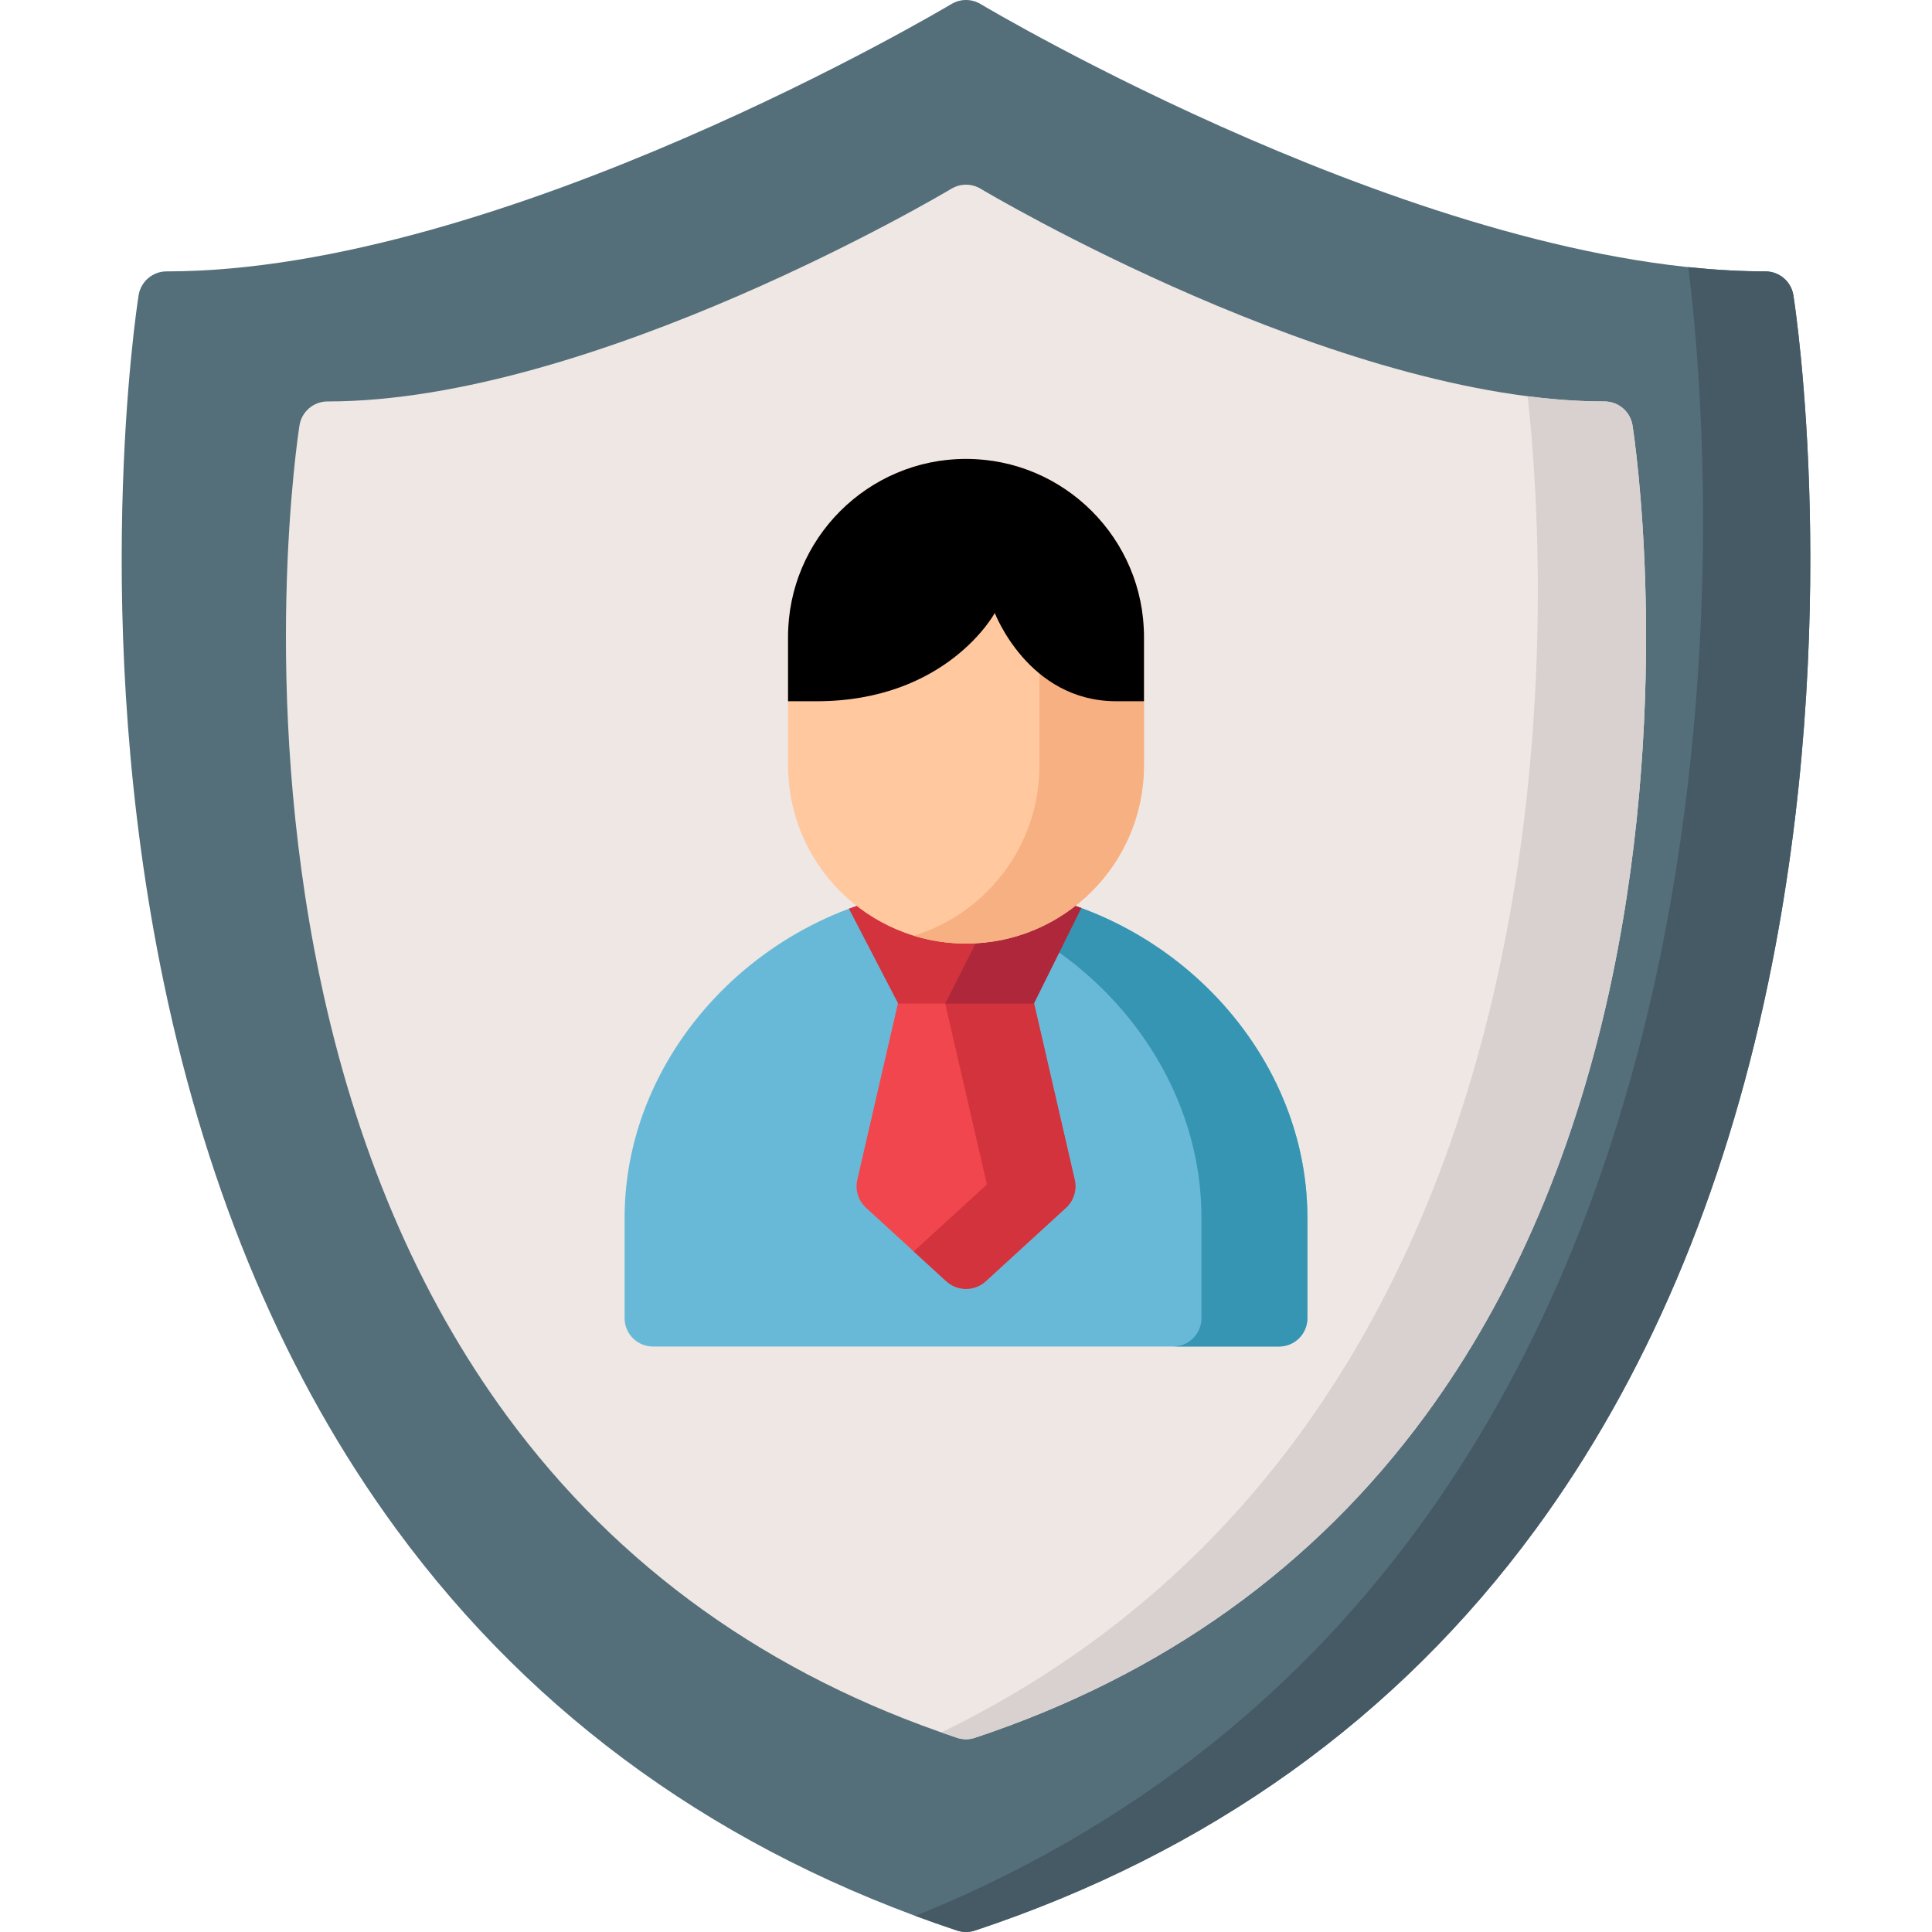 <?xml version="1.0" encoding="iso-8859-1"?>
<!-- Generator: Adobe Illustrator 19.0.0, SVG Export Plug-In . SVG Version: 6.00 Build 0)  -->
<svg version="1.1" id="Layer_1" xmlns="http://www.w3.org/2000/svg" xmlns:xlink="http://www.w3.org/1999/xlink" x="0px" y="0px"
	 viewBox="0 0 512 512" style="enable-background:new 0 0 512 512;" xml:space="preserve">
<path style="fill:#546F7A;" d="M475.271,78.267c-0.574-3.655-3.724-6.348-7.423-6.348c-88.978,0-206.8-70.139-207.979-70.847
	c-2.381-1.43-5.358-1.43-7.739,0C250.95,1.781,133.129,71.92,44.151,71.92c-3.7,0-6.849,2.693-7.423,6.348
	c-0.549,3.495-13.225,86.714,6.687,182.221c11.752,56.37,32.514,105.12,61.708,144.899c36.632,49.913,86.597,85.654,148.505,106.23
	c0.769,0.255,1.57,0.384,2.37,0.384s1.601-0.128,2.37-0.384c61.909-20.576,111.874-56.317,148.505-106.23
	c29.194-39.779,49.956-88.529,61.708-144.899C488.497,164.981,475.821,81.763,475.271,78.267z"/>
<path style="fill:#465A65;" d="M475.271,78.267c-0.574-3.655-3.724-6.348-7.423-6.348c-6.672,0-13.508-0.402-20.444-1.131
	c2.648,20.673,10.341,97.448-7.69,183.932c-12.207,58.552-33.773,109.188-64.096,150.506
	c-33.766,46.007-78.447,80.412-133.018,102.514c3.634,1.345,7.309,2.64,11.028,3.876c0.769,0.255,1.57,0.384,2.37,0.384
	c0.8,0,1.601-0.128,2.37-0.384c61.909-20.576,111.874-56.317,148.505-106.23c29.194-39.779,49.956-88.529,61.708-144.899
	C488.497,164.981,475.821,81.763,475.271,78.267z"/>
<path style="fill:#EFE7E4;" d="M432.632,112.738c-0.574-3.655-3.723-6.348-7.423-6.348c-70.641,0-164.402-55.808-165.34-56.372
	c-2.38-1.43-5.358-1.43-7.739,0c-0.939,0.564-94.63,56.371-165.338,56.371c-3.699,0-6.849,2.693-7.423,6.348
	c-0.44,2.803-10.605,69.537,5.355,146.088c9.431,45.237,26.102,84.373,49.549,116.321c29.448,40.124,69.606,68.854,119.357,85.388
	c0.769,0.255,1.57,0.384,2.37,0.384c0.8,0,1.601-0.128,2.37-0.384c49.752-16.536,89.91-45.265,119.358-85.388
	c23.447-31.947,40.118-71.084,49.55-116.321C443.238,182.274,433.073,115.54,432.632,112.738z"/>
<path style="fill:#D8D1D0;" d="M432.632,112.738c-0.574-3.655-3.723-6.348-7.423-6.348c-6.618,0-13.439-0.49-20.368-1.379
	c2.511,22.525,6.91,82.45-7.023,149.275c-10.242,49.126-28.347,91.628-53.81,126.321c-24.74,33.71-56.447,60.006-94.547,78.501
	c1.383,0.484,2.77,0.961,4.168,1.426c0.769,0.255,1.57,0.384,2.37,0.384c0.8,0,1.601-0.128,2.37-0.384
	c49.752-16.536,89.91-45.265,119.358-85.388c23.447-31.947,40.118-71.084,49.55-116.321
	C443.238,182.274,433.073,115.54,432.632,112.738z"/>
<path style="fill:#68B9D8;" d="M256.103,234.963c-0.068-0.001-0.137-0.001-0.205,0c-48.986,0.67-90.371,40.844-90.371,87.727v26.635
	c0,4.15,3.364,7.514,7.514,7.514H338.96c4.15,0,7.514-3.364,7.514-7.514v-26.635C346.473,275.806,305.089,235.633,256.103,234.963z"
	/>
<path style="fill:#3695B2;" d="M256.103,234.963c-0.068-0.001-0.137-0.001-0.205,0c-4.727,0.065-9.382,0.501-13.937,1.272
	c42.649,7.217,76.434,44.097,76.434,86.455v26.635c0,4.15-3.364,7.514-7.514,7.514h28.079c4.15,0,7.514-3.364,7.514-7.514V322.69
	C346.473,275.806,305.089,235.633,256.103,234.963z"/>
<path style="fill:#D3333C;" d="M265.522,265.957H256h-9.523l-10.65-20.69c6.521-1.73,13.29-2.697,20.172-2.791
	c6.883,0.094,13.651,1.061,20.172,2.791L265.522,265.957z"/>
<path style="fill:#F2464F;" d="M284.803,312.627l-11.405-49.507c-0.811-3.523-3.947-6.018-7.562-6.018h-19.67
	c-3.615,0-6.752,2.496-7.563,6.018l-11.405,49.507c-0.628,2.726,0.259,5.578,2.323,7.467l21.24,19.44
	c1.483,1.358,3.361,2.036,5.24,2.036c1.879,0,3.757-0.678,5.24-2.036l21.24-19.44C284.544,318.205,285.431,315.353,284.803,312.627z
	"/>
<g>
	<path style="fill:#D3333C;" d="M273.398,263.12c-0.811-3.523-3.947-6.018-7.562-6.018H255.04l-4.544,8.856l11.042,47.934
		l-19.397,17.753l8.62,7.89c1.483,1.358,3.361,2.036,5.24,2.036c1.879,0,3.757-0.678,5.24-2.036l21.24-19.44
		c2.064-1.889,2.951-4.742,2.323-7.467L273.398,263.12z"/>
	<path style="fill:#D3333C;" d="M256.103,234.963c-0.068-0.001-0.137-0.001-0.205,0c-10.799,0.148-21.227,2.218-30.925,5.854
		l13.055,25.142h35.948l12.568-25.322C276.982,237.112,266.722,235.108,256.103,234.963z"/>
</g>
<path style="fill:#AF273B;" d="M265.832,235.64l-15.336,30.317h5.505h17.973l12.568-25.322
	C279.937,238.201,272.992,236.513,265.832,235.64z"/>
<path style="fill:#FFC89F;" d="M256,121.62c-26.004,0-47.16,21.156-47.16,47.16v34.117c0,26.004,21.156,47.16,47.16,47.16l0,0
	c26.004,0,47.16-21.156,47.16-47.16V168.78C303.161,142.776,282.005,121.62,256,121.62z"/>
<path style="fill:#F7B081;" d="M256,121.62c-4.816,0-9.464,0.729-13.844,2.077c19.27,5.929,33.318,23.895,33.318,45.084v34.117
	c0,21.188-14.048,39.155-33.318,45.084c4.38,1.347,9.028,2.077,13.844,2.077l0,0c26.004,0,47.16-21.156,47.16-47.16V168.78
	C303.161,142.776,282.005,121.62,256,121.62z"/>
<path d="M303.161,185.834V168.78c0-26.004-21.156-47.16-47.161-47.16c-26.004,0-47.16,21.156-47.16,47.16v17.059h7.514
	c34.653,0,47.278-23.398,47.278-23.398s8.824,23.285,32.016,23.393H303.161z"/>
<g>
</g>
<g>
</g>
<g>
</g>
<g>
</g>
<g>
</g>
<g>
</g>
<g>
</g>
<g>
</g>
<g>
</g>
<g>
</g>
<g>
</g>
<g>
</g>
<g>
</g>
<g>
</g>
<g>
</g>
</svg>
